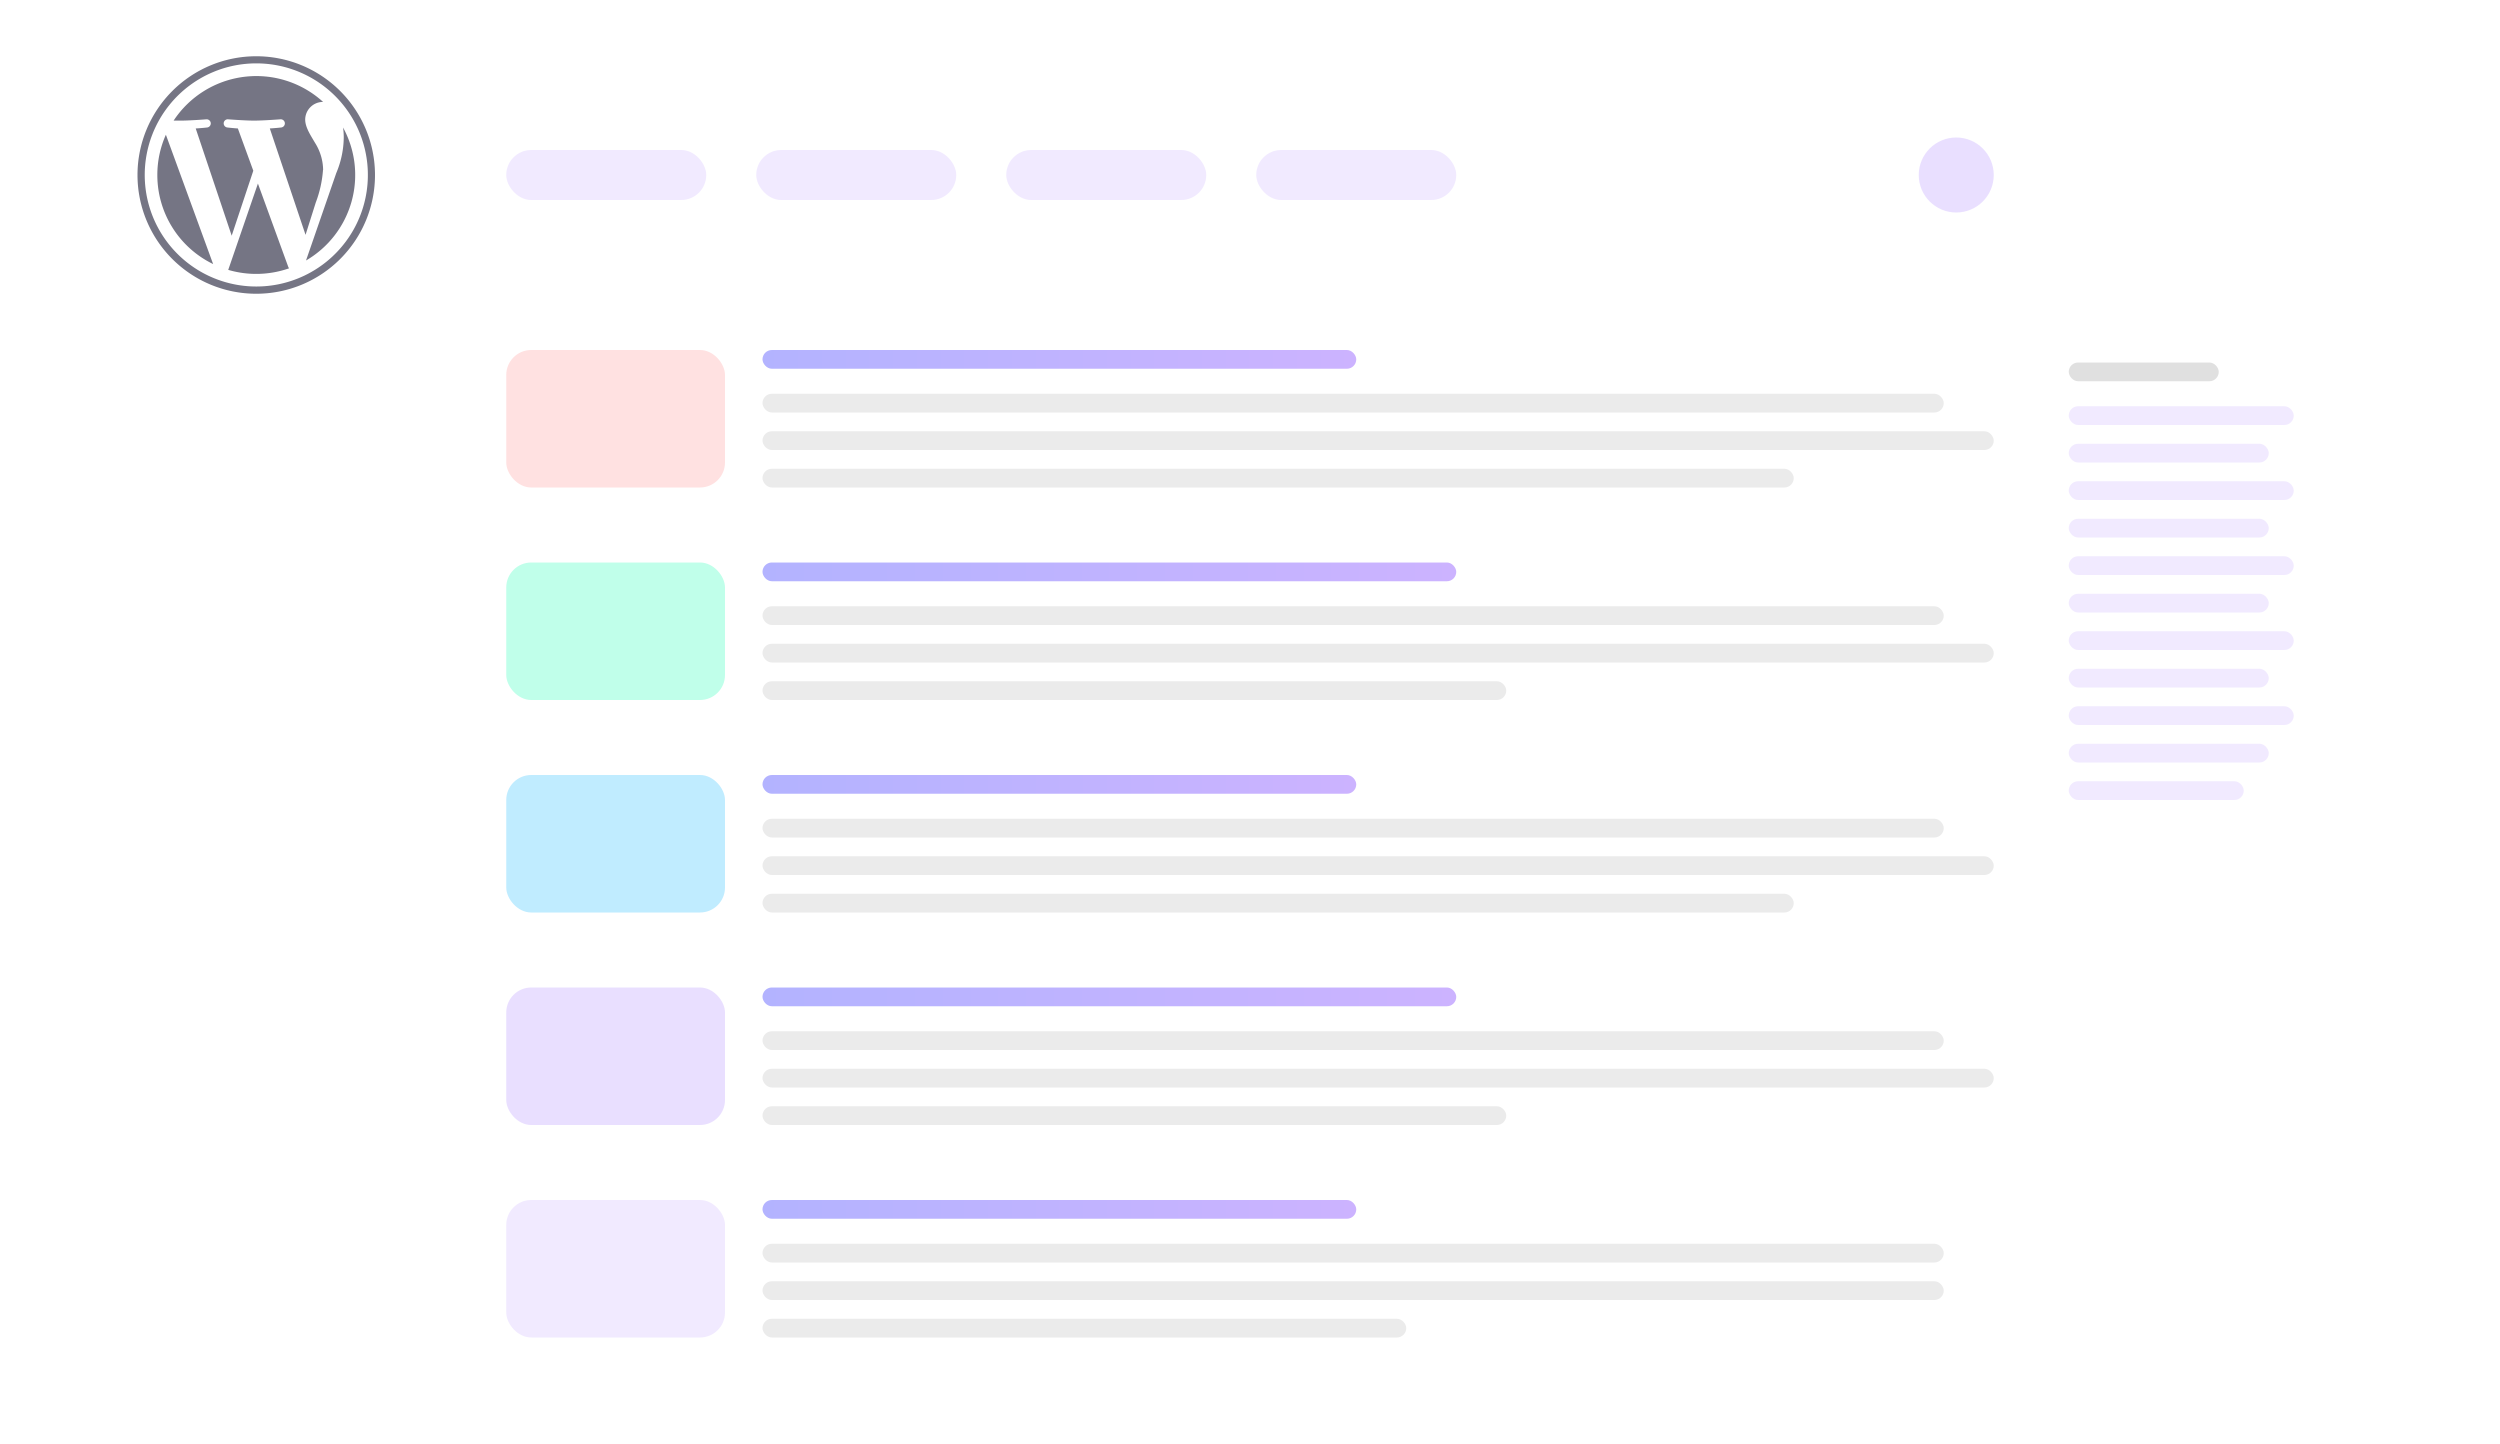 <svg xmlns="http://www.w3.org/2000/svg" xmlns:xlink="http://www.w3.org/1999/xlink" width="400" height="231" viewBox="0 0 400 231">
  <defs>
    <linearGradient id="a" x1="122" y1="57.5" x2="217" y2="57.5" gradientUnits="userSpaceOnUse">
      <stop offset="0" stop-color="#b3b3ff"/>
      <stop offset="1" stop-color="#ccb3ff"/>
    </linearGradient>
    <linearGradient id="b" y1="91.5" x2="233" y2="91.5" xlink:href="#a"/>
    <linearGradient id="c" y1="125.5" y2="125.5" xlink:href="#a"/>
    <linearGradient id="d" y1="159.5" x2="233" y2="159.5" xlink:href="#a"/>
    <linearGradient id="e" y1="193.5" y2="193.5" xlink:href="#a"/>
  </defs>
  <g>
    <rect width="400" height="231" fill="#fff"/>
    <path d="M41,10.14a17.851,17.851,0,1,1-6.935,1.406A17.8,17.8,0,0,1,41,10.14ZM41,9A19,19,0,1,0,60,28,19.007,19.007,0,0,0,41,9ZM25.174,28A15.819,15.819,0,0,0,34.1,42.25L26.542,21.559A15.689,15.689,0,0,0,25.174,28ZM51.7,27.2a8.328,8.328,0,0,0-1.311-4.37c-.608-1.064-1.558-2.413-1.558-3.705a2.85,2.85,0,0,1,2.66-2.812H51.7A15.855,15.855,0,0,0,27.777,19.3H28.8c1.653,0,4.218-.209,4.218-.209a.657.657,0,0,1,.095,1.311s-.855.1-1.8.152l5.757,17.157,3.458-10.393-2.47-6.764C37.2,20.5,36.4,20.4,36.4,20.4a.657.657,0,0,1,.095-1.311s2.622.209,4.161.209,4.218-.209,4.218-.209a.657.657,0,0,1,.095,1.311s-.855.1-1.8.152l5.719,17.024,1.634-5.168a18.38,18.38,0,0,0,1.159-5.225ZM41.267,29.368l-4.75,13.813a15.9,15.9,0,0,0,9.728-.247l-.114-.209ZM54.89,20.4A11.608,11.608,0,0,1,55,22.034a14.987,14.987,0,0,1-1.2,5.662L48.962,41.68A15.832,15.832,0,0,0,54.89,20.4Z" fill="#1a1a33" opacity="0.6"/>
    <rect x="122" y="63" width="189" height="3" rx="1.5" fill="#ebebeb"/>
    <rect x="122" y="69" width="197" height="3" rx="1.5" fill="#ebebeb"/>
    <rect x="122" y="75" width="165" height="3" rx="1.5" fill="#ebebeb"/>
    <rect x="122" y="56" width="95" height="3" rx="1.5" fill="url(#a)"/>
    <rect x="331" y="58" width="24" height="3" rx="1.5" fill="#e0e0e0"/>
    <rect x="331" y="65" width="36" height="3" rx="1.5" fill="#d4c0ff" opacity="0.33"/>
    <rect x="331" y="71" width="32" height="3" rx="1.5" fill="#d4c0ff" opacity="0.33"/>
    <rect x="331" y="77" width="36" height="3" rx="1.5" fill="#d4c0ff" opacity="0.33"/>
    <rect x="331" y="83" width="32" height="3" rx="1.5" fill="#d4c0ff" opacity="0.33"/>
    <rect x="331" y="89" width="36" height="3" rx="1.5" fill="#d4c0ff" opacity="0.33"/>
    <rect x="331" y="95" width="32" height="3" rx="1.5" fill="#d4c0ff" opacity="0.33"/>
    <rect x="331" y="101" width="36" height="3" rx="1.5" fill="#d4c0ff" opacity="0.33"/>
    <rect x="331" y="107" width="32" height="3" rx="1.5" fill="#d4c0ff" opacity="0.33"/>
    <rect x="331" y="113" width="36" height="3" rx="1.5" fill="#d4c0ff" opacity="0.33"/>
    <rect x="331" y="119" width="32" height="3" rx="1.5" fill="#d4c0ff" opacity="0.33"/>
    <rect x="331" y="125" width="28" height="3" rx="1.5" fill="#d4c0ff" opacity="0.33"/>
    <rect x="122" y="97" width="189" height="3" rx="1.5" fill="#ebebeb"/>
    <rect x="122" y="103" width="197" height="3" rx="1.5" fill="#ebebeb"/>
    <rect x="122" y="109" width="119" height="3" rx="1.5" fill="#ebebeb"/>
    <rect x="122" y="90" width="111" height="3" rx="1.5" fill="url(#b)"/>
    <rect x="122" y="131" width="189" height="3" rx="1.5" fill="#ebebeb"/>
    <rect x="122" y="137" width="197" height="3" rx="1.5" fill="#ebebeb"/>
    <rect x="122" y="143" width="165" height="3" rx="1.5" fill="#ebebeb"/>
    <rect x="122" y="124" width="95" height="3" rx="1.5" fill="url(#c)"/>
    <rect x="122" y="165" width="189" height="3" rx="1.5" fill="#ebebeb"/>
    <rect x="122" y="171" width="197" height="3" rx="1.5" fill="#ebebeb"/>
    <rect x="122" y="177" width="119" height="3" rx="1.5" fill="#ebebeb"/>
    <rect x="122" y="158" width="111" height="3" rx="1.5" fill="url(#d)"/>
    <rect x="122" y="199" width="189" height="3" rx="1.5" fill="#ebebeb"/>
    <rect x="122" y="205" width="189" height="3" rx="1.5" fill="#ebebeb"/>
    <rect x="122" y="211" width="103" height="3" rx="1.5" fill="#ebebeb"/>
    <rect x="122" y="192" width="95" height="3" rx="1.5" fill="url(#e)"/>
    <rect x="81" y="24" width="32" height="8" rx="4" fill="#d4c0ff" opacity="0.33"/>
    <rect x="121" y="24" width="32" height="8" rx="4" fill="#d4c0ff" opacity="0.33"/>
    <rect x="161" y="24" width="32" height="8" rx="4" fill="#d4c0ff" opacity="0.33"/>
    <rect x="201" y="24" width="32" height="8" rx="4" fill="#d4c0ff" opacity="0.33"/>
    <circle cx="313" cy="28" r="6" fill="#d4c0ff" opacity="0.5"/>
    <rect x="81" y="56" width="35" height="22" rx="4" fill="#ffe1e1"/>
    <rect x="81" y="90" width="35" height="22" rx="4" fill="#c0ffea"/>
    <rect x="81" y="124" width="35" height="22" rx="4" fill="#c0ecff"/>
    <rect x="81" y="158" width="35" height="22" rx="4" fill="#d4c0ff" opacity="0.5"/>
    <rect x="81" y="192" width="35" height="22" rx="4" fill="#d4c0ff" opacity="0.33"/>
  </g>
</svg>
